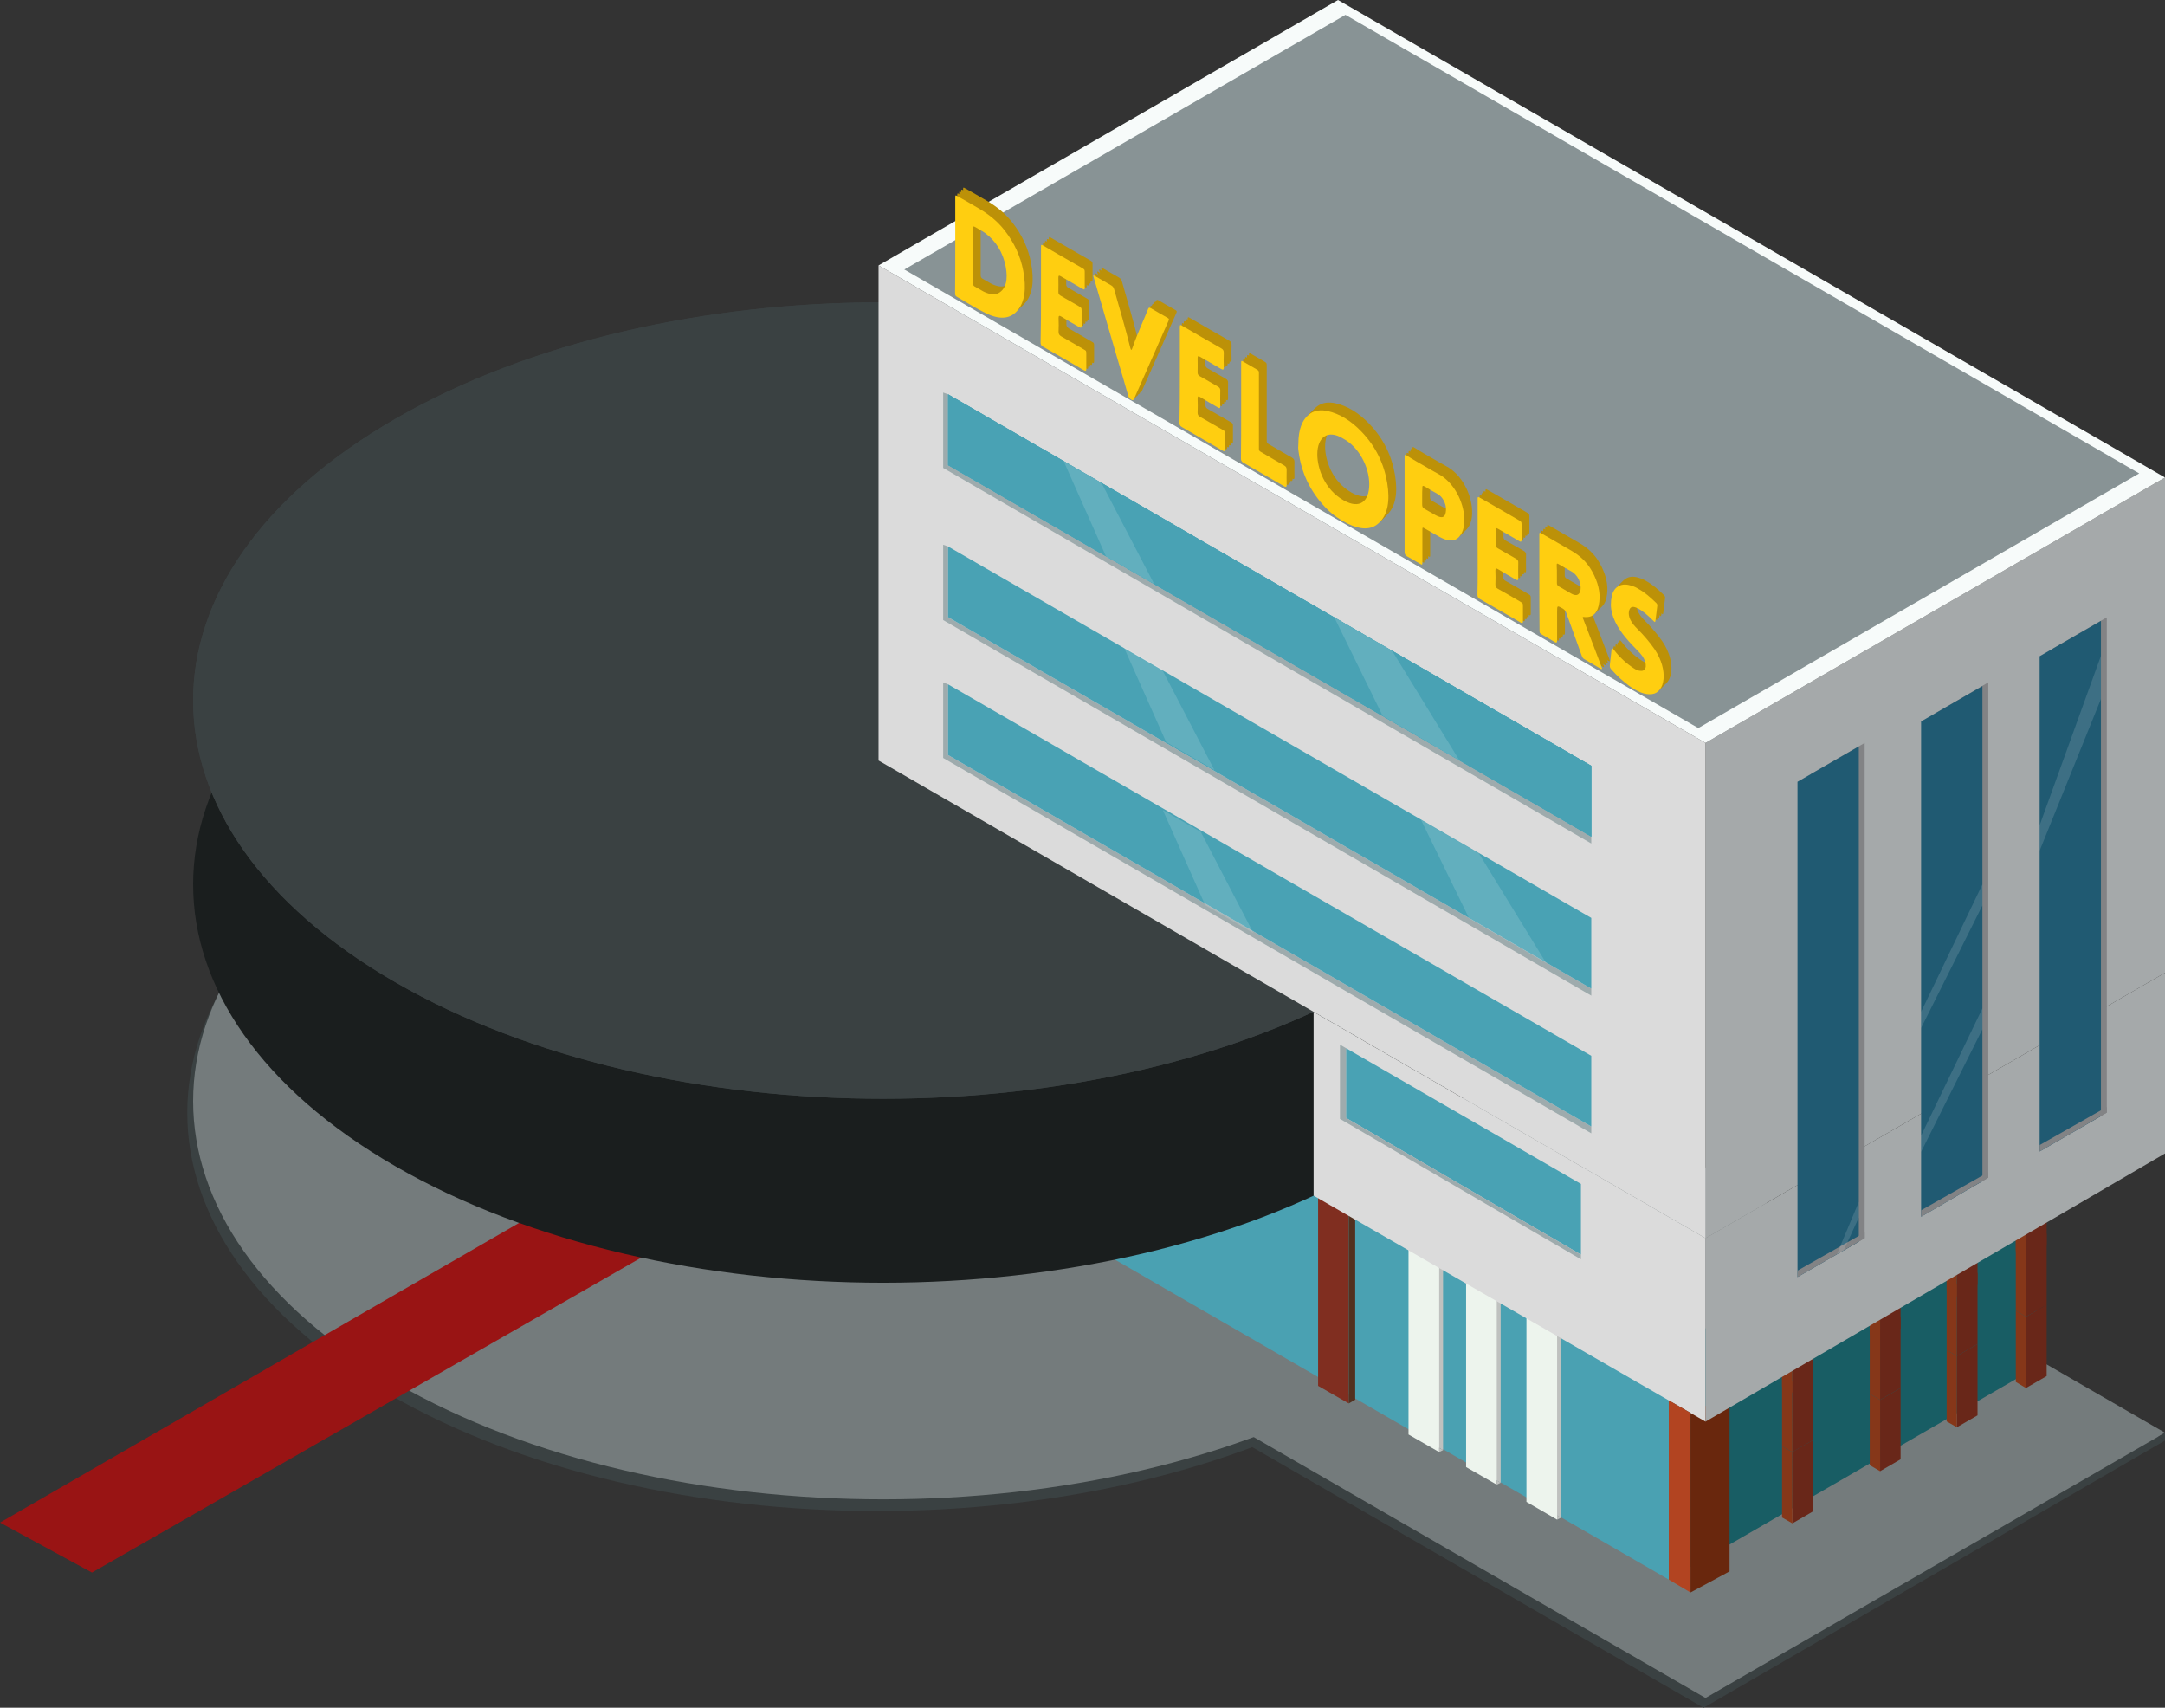 <?xml version="1.0" encoding="utf-8"?>
<!-- Generator: Adobe Illustrator 18.0.0, SVG Export Plug-In . SVG Version: 6.00 Build 0)  -->
<!DOCTYPE svg PUBLIC "-//W3C//DTD SVG 1.1//EN" "http://www.w3.org/Graphics/SVG/1.1/DTD/svg11.dtd">
<svg version="1.1" id="Layer_1" xmlns="http://www.w3.org/2000/svg" xmlns:xlink="http://www.w3.org/1999/xlink" x="0px" y="0px"
	 viewBox="0 0 1108.7 874.4" enable-background="new 0 0 1108.7 874.4" xml:space="preserve">
<rect x="0" y="0" width="1108.7" height="874.4" fill="#333333" stroke="none"/>
<polygon fill="#3A4142" points="1108.7,737.6 685.2,493.1 448.9,629.9 872.4,874.4 "/>
<path fill="#3A4142" d="M699,714c-138,79.6-361.6,79.6-499.6,0s-138-208.8,0-288.4s361.6-79.6,499.6,0S837,634.3,699,714z"/>
<polygon fill="#747B7C" points="1108.7,733.6 685.2,489.1 449.9,624.9 873.4,869.4 "/>
<polygon fill="#A5A9AA" points="873.4,380.4 1108.7,244.5 1108.7,498.1 873.4,634 "/>
<path fill="#747B7C" d="M702,708c-138,79.6-361.6,79.6-499.6,0s-138-208.8,0-288.4s361.6-79.6,499.6,0S840,628.3,702,708z"/>
<polygon fill="#4AA1B2" points="854.6,691 515.8,495.4 515.8,613.1 854.6,808.8 "/>
<polygon fill="#185D64" points="854.6,691 854.6,808.8 1042.8,700.1 1042.8,582.3 "/>
<g>
	<polygon fill="#802E20" points="675,709.6 690.7,718.6 690.7,582.8 675,573.7 	"/>
	<polygon fill="#523120" points="690.7,718.6 694,716.7 694,581 690.7,582.8 	"/>
</g>
<polygon fill="#991414" points="0,779.6 47.1,805.2 423.5,589.4 376.5,562.3 "/>
<path fill="#1A1E1E" d="M702,597.1c-138,79.6-361.6,79.6-499.6,0s-138-208.8,0-288.4s361.6-79.6,499.6,0S840,517.4,702,597.1z"/>
<path fill="#3A4142" d="M702,502.9c-138,79.6-361.6,79.6-499.6,0s-138-208.8,0-288.4s361.6-79.6,499.6,0S840,423.2,702,502.9z"/>
<path fill="#3A4142" d="M702,502.9c-138,79.6-361.6,79.6-499.6,0s-138-208.8,0-288.4s361.6-79.6,499.6,0S840,423.2,702,502.9z"/>
<polygon fill="#69270D" points="865.7,815.4 885.7,804.6 885.7,714.2 865.7,723.4 "/>
<polygon fill="#DBDBDB" points="449.9,135.9 449.9,389.4 873.4,634 873.4,380.4 "/>
<g>
	<polygon fill="#BFC1BF" points="783.7,582.3 783.7,659.3 783.7,691 783.7,768 799.4,777.1 799.4,700.1 799.4,668.4 799.4,591.4 	
		"/>
	<polygon fill="#EDF4ED" points="781.7,583.3 781.7,660.3 781.7,692 781.7,769 797.4,778.1 797.4,701.1 797.4,669.4 797.4,592.4 	
		"/>
	<polygon fill="#BFC1BF" points="797.4,778.1 799.4,777.1 797.4,775.9 	"/>
</g>
<g>
	<polygon fill="#BFC1BF" points="752.8,564.5 752.8,641.5 752.8,673.2 752.8,750.2 768.5,759.2 768.5,682.3 768.5,650.6 
		768.5,573.6 	"/>
	<polygon fill="#EDF4ED" points="750.8,565.5 750.8,642.5 750.8,674.2 750.8,751.2 766.5,760.2 766.5,683.3 766.5,651.6 
		766.5,574.6 	"/>
	<polygon fill="#BFC1BF" points="766.5,760.2 768.5,759.2 766.5,758.1 	"/>
</g>
<g>
	<polygon fill="#BFC1BF" points="723.3,547.8 723.3,624.8 723.3,656.5 723.3,733.5 739,742.5 739,665.5 739,633.8 739,556.9 	"/>
	<polygon fill="#EDF4ED" points="721.3,548.8 721.3,625.8 721.3,657.5 721.3,734.5 737,743.5 737,666.5 737,634.8 737,557.9 	"/>
	<polygon fill="#BFC1BF" points="737,743.5 739,742.5 737,741.4 	"/>
</g>
<g>
	<g>
		<polygon fill="#692719" points="917.9,780 917.8,743.5 928.4,737.4 928.4,773.9 		"/>
		<polygon fill="#863719" points="912.6,777 912.6,740.5 917.8,743.5 917.9,780 		"/>
		<polygon fill="#692719" points="917.9,743.5 917.8,707 928.4,700.9 928.4,737.4 		"/>
		<polygon fill="#863719" points="912.6,740.5 912.6,704 917.8,707 917.9,743.5 		"/>
	</g>
	<g>
		<polygon fill="#692719" points="917.9,713.1 917.8,676.6 928.4,670.5 928.4,707 		"/>
		<polygon fill="#863719" points="912.6,710 912.6,673.5 917.8,676.6 917.9,713.1 		"/>
		<polygon fill="#692719" points="917.9,676.6 917.8,640 928.4,634 928.4,670.5 		"/>
		<polygon fill="#863719" points="912.6,673.5 912.6,637 917.8,640 917.9,676.6 		"/>
	</g>
</g>
<g>
	<g>
		<polygon fill="#692719" points="962.8,753.3 962.8,716.8 973.3,710.7 973.3,747.2 		"/>
		<polygon fill="#863719" points="957.5,750.2 957.5,713.7 962.8,716.8 962.8,753.3 		"/>
		<polygon fill="#692719" points="962.8,716.8 962.8,680.2 973.3,674.2 973.3,710.7 		"/>
		<polygon fill="#863719" points="957.5,713.7 957.5,677.2 962.8,680.2 962.8,716.8 		"/>
	</g>
	<g>
		<polygon fill="#692719" points="962.8,686.3 962.8,649.8 973.3,643.7 973.3,680.2 		"/>
		<polygon fill="#863719" points="957.5,683.3 957.5,646.8 962.8,649.8 962.8,686.3 		"/>
		<polygon fill="#692719" points="962.8,649.8 962.8,613.3 973.3,607.2 973.3,643.7 		"/>
		<polygon fill="#863719" points="957.5,646.8 957.5,610.3 962.8,613.3 962.8,649.8 		"/>
	</g>
</g>
<g>
	<g>
		<polygon fill="#692719" points="1002.1,730.8 1002.1,694.3 1012.7,688.2 1012.7,724.7 		"/>
		<polygon fill="#863719" points="996.9,727.8 996.9,691.3 1002.1,694.3 1002.1,730.8 		"/>
		<polygon fill="#692719" points="1002.1,694.3 1002.1,657.8 1012.7,651.7 1012.7,688.2 		"/>
		<polygon fill="#863719" points="996.9,691.3 996.9,654.7 1002.1,657.8 1002.1,694.3 		"/>
	</g>
	<g>
		<polygon fill="#692719" points="1002.1,663.9 1002.1,627.4 1012.7,621.3 1012.7,657.8 		"/>
		<polygon fill="#863719" points="996.9,660.8 996.9,624.3 1002.1,627.4 1002.1,663.9 		"/>
		<polygon fill="#692719" points="1002.1,627.4 1002.1,590.8 1012.7,584.8 1012.7,621.3 		"/>
		<polygon fill="#863719" points="996.9,624.3 996.9,587.8 1002.1,590.8 1002.1,627.4 		"/>
	</g>
</g>
<g>
	<g>
		<polygon fill="#692719" points="1037.5,710.7 1037.5,674.2 1048.1,668.1 1048.1,704.6 		"/>
		<polygon fill="#863719" points="1032.3,707.6 1032.3,671.1 1037.5,674.2 1037.5,710.7 		"/>
		<polygon fill="#692719" points="1037.5,674.2 1037.5,637.6 1048.1,631.6 1048.1,668.1 		"/>
		<polygon fill="#863719" points="1032.3,671.1 1032.3,634.6 1037.5,637.6 1037.5,674.2 		"/>
	</g>
	<g>
		<polygon fill="#692719" points="1037.5,643.7 1037.5,607.2 1048.1,601.1 1048.1,637.6 		"/>
		<polygon fill="#863719" points="1032.3,640.7 1032.3,604.2 1037.5,607.2 1037.5,643.7 		"/>
		<polygon fill="#692719" points="1037.5,607.2 1037.5,570.7 1048.1,564.6 1048.1,601.1 		"/>
		<polygon fill="#863719" points="1032.3,604.2 1032.3,567.7 1037.5,570.7 1037.5,607.2 		"/>
	</g>
</g>
<polygon fill="#F7FBFA" points="1108.7,244.5 685.2,0 449.9,135.9 873.4,380.4 "/>
<polygon fill="#DBDBDB" points="672.7,518.1 672.7,612.2 873.4,727.9 873.4,634 "/>
<polygon fill="#A5A9AA" points="873.4,634 873.4,727.9 1108.7,590.6 1108.7,498.1 "/>
<polygon fill="#889395" points="1095.5,242.4 689,7.6 463.1,138 869.7,372.8 "/>
<g>
	<g>
		<path fill="#BC9108" d="M665.9,226.1c0-7.1,1.9-12.4,6-15.3c2.5-1.7,5.5-2.1,9.1-1.3c5.8,1.3,11.7,4.7,17.3,10.6
			c7.3,7.6,11.5,16.5,13.1,26.2c1.5,9.1,0.3,16.2-4.2,20.4c-4,3.9-9.6,3.6-16.3,0.3c-3.7-1.9-7.4-4.3-10.9-7.9
			c-8.2-8.5-12.6-18.2-14-28.9c-0.1-0.6-0.2-1.3-0.2-1.9C665.8,227.6,665.9,226.8,665.9,226.1z M688.9,223.6
			c-7.9-4.9-13.3-0.8-13.3,8c0,7.2,3.7,18.1,13.5,23.6c8.1,4.6,13.1,0.7,13.1-8.2C702.2,237.7,696.6,227.7,688.9,223.6z"/>
		<path fill="#BC9108" d="M490.2,124.6c0-8.1,0-16.1,0-24.2c0-1.6,0-1.6,1.4-0.8c3.7,2.1,7.4,4.2,11.1,6.4c4.5,2.7,8.9,6,12.8,11
			c5,6.4,8.1,13.3,9.5,20.6c1.7,9,0.9,16.3-3.3,20.8c-3.9,4.2-9.4,4.2-16.2,0.8c-4.5-2.2-9.1-5.1-13.6-7.7c-1.8-1-1.8-1-1.8-3.2
			C490.2,140.5,490.2,132.6,490.2,124.6z M499.2,129.8c0,4.7,0,9.4,0,14.1c0,0.9,0.3,1.5,1.1,1.9c1.4,0.7,2.8,1.7,4.2,2.4
			c3,1.5,5.7,2,7.8,0.9c3.9-2.1,5-7,3.7-13.7c-1.4-7.2-5-13.1-10.7-17.2c-1.6-1.1-3.2-1.9-4.8-2.9c-1-0.6-1.3-0.4-1.3,0.8
			C499.2,120.6,499.2,125.2,499.2,129.8z"/>
		<path fill="#BC9108" d="M789.3,297.2c0-8,0-16.1,0-24.1c0-1.6,0-1.6,1.4-0.8c5.1,3,10.3,5.9,15.4,8.9c3.8,2.3,7.4,5.3,10.2,10.3
			c3.1,5.6,4.3,10.8,3.7,15.6c-0.6,5.5-3.1,8.4-8,7.8c-0.7-0.1-0.5,0.5-0.2,1.1c1.6,4.2,3.2,8.3,4.8,12.5c1.5,4,3.1,8,4.6,12.1
			c0.4,1,0.2,1.2-0.5,0.8c-2.8-1.6-5.6-3.3-8.4-4.9c-0.7-0.4-1-1-1.3-1.8c-2.6-7.2-5.2-14.4-7.8-21.6c-0.4-1.3-1-1.9-1.9-2.5
			c-2.9-1.6-2.9-1.7-2.9,1.7c0,4.9,0,9.7,0,14.6c0,1.1-0.3,1.4-1.3,0.8c-2.1-1.3-4.2-2.5-6.3-3.7c-1.3-0.8-1.4-0.8-1.4-2.5
			C789.3,313.3,789.3,305.3,789.3,297.2z M798.3,292.9c0,1.6,0,3.1,0,4.7c0,0.8,0.3,1.2,0.9,1.6c2.1,1.2,4.3,2.5,6.4,3.7
			c2.1,1.2,3.7,1.1,4.5-0.8c1.1-2.6-0.2-8.4-4.7-10.7c-1.9-1-3.9-2.2-5.8-3.3c-1.4-0.8-1.4-0.8-1.4,0.8
			C798.3,290.2,798.3,291.6,798.3,292.9z"/>
		<path fill="#BC9108" d="M730.4,237.6c2.5,1.4,4.9,2.9,7.4,4.2c6.9,3.7,11.9,12.3,12.9,20.5c0.6,5.2-0.2,9.1-2.6,11.7
			c-2.5,2.6-6,2.1-10.1-0.2c-2.4-1.3-4.8-2.8-7.2-4.1c-1.4-0.8-1.4-0.8-1.4,0.9c0,5.4,0,10.7,0,16.1c0,1.7,0,1.7-1.5,0.8
			c-2.1-1.2-4.2-2.5-6.3-3.6c-1-0.6-1.3-1.2-1.3-2.3c0-8.7,0-17.5,0-26.3c0-7.3,0-14.6,0-22c0-1.7,0-1.7,1.5-0.8
			C724.6,234.3,727.5,235.9,730.4,237.6z M729.3,253c0,1.4,0,2.9,0,4.3c0,1.1,0.2,1.7,1.3,2.3c1.9,1,3.7,2.2,5.6,3.2
			c3.4,1.9,5.1,1.2,5.3-2.6c0.2-3-1.6-6.9-4.5-8.4c-2.1-1.1-4.3-2.4-6.4-3.7c-1-0.6-1.3-0.3-1.2,0.8
			C729.3,250.2,729.3,251.6,729.3,253z"/>
		<path fill="#BC9108" d="M605.2,191c0-8,0-16.1,0-24.1c0-1.7,0.1-1.8,1.5-0.9c6.5,3.8,13.1,7.6,19.6,11.3c1.1,0.6,1.4,1.2,1.4,2.4
			c-0.1,2.4-0.1,4.9,0,7.4c0,1.2-0.3,1.4-1.4,0.8c-3.6-2.1-7.1-4.1-10.7-6.2c-1-0.6-1.3-0.4-1.3,0.7c0.1,2.5,0,4.9,0,7.3
			c0,0.9,0.3,1.4,1.1,1.9c3.1,1.7,6.2,3.6,9.2,5.3c1.1,0.6,1.4,1.2,1.3,2.4c-0.1,2.5,0,5.1,0,7.7c0,1-0.3,1.2-1.1,0.7
			c-3.1-1.8-6.2-3.5-9.2-5.4c-1-0.6-1.3-0.4-1.3,0.8c0.1,2.4,0.1,4.8,0,7.2c0,1,0.3,1.6,1.2,2.1c3.8,2.2,7.7,4.4,11.5,6.6
			c1.4,0.8,1.4,0.9,1.4,2.4c0,2.5,0,5,0,7.6c0,1-0.2,1.3-1.2,0.8c-7-4-13.9-8.1-20.9-12.1c-1.1-0.6-1.3-1.3-1.3-2.3
			C605.2,207.3,605.2,199.2,605.2,191z"/>
		<path fill="#BC9108" d="M757.7,279c0-8,0-16,0-24c0-1.8,0-1.8,1.6-0.9c6.5,3.7,13,7.5,19.4,11.2c1.4,0.8,1.5,0.9,1.5,2.5
			c0,2.5,0,4.9,0,7.5c0,1.2-0.4,1.3-1.3,0.7c-3.6-2.1-7.1-4.1-10.7-6.2c-1-0.6-1.4-0.5-1.3,0.7c0.1,2.4,0.1,4.8,0,7.2
			c0,1,0.3,1.6,1.2,2.1c3,1.7,6.1,3.5,9.1,5.2c1.1,0.6,1.4,1.2,1.3,2.4c-0.1,2.5,0,5.1,0,7.7c0,1-0.3,1.2-1.2,0.7
			c-3.1-1.8-6.2-3.5-9.2-5.4c-0.9-0.5-1.3-0.5-1.3,0.7c0.1,2.4,0.1,4.8,0,7.2c0,1.2,0.4,1.7,1.3,2.2c3.8,2.1,7.6,4.3,11.3,6.5
			c1.5,0.9,1.5,0.9,1.5,2.6c0,2.5,0,5,0,7.6c0,0.9-0.3,1.1-1.1,0.6c-7-4.1-14-8.1-21-12.1c-1.1-0.6-1.2-1.4-1.2-2.4
			C757.8,295.3,757.7,287.2,757.7,279z"/>
		<path fill="#BC9108" d="M534.1,150c0-8.1,0-16.2,0-24.2c0-1.7,0-1.7,1.4-0.9c6.5,3.8,13.1,7.6,19.6,11.3c1.4,0.8,1.4,0.9,1.4,2.4
			c0,2.4,0,4.9,0,7.3c0,1.6,0,1.6-1.5,0.8c-3.6-2.1-7.1-4.1-10.7-6.2c-1-0.6-1.3-0.4-1.3,0.7c0.1,2.5,0,4.9,0,7.3
			c0,0.9,0.3,1.4,1.1,1.9c3.1,1.8,6.2,3.6,9.4,5.4c1.3,0.8,1.4,0.8,1.4,2.4c0,2.5,0,5,0,7.6c0,1.1-0.3,1.2-1.2,0.7
			c-3.1-1.8-6.2-3.5-9.2-5.4c-1-0.6-1.4-0.5-1.4,0.7c0.1,2.4,0.1,4.8,0,7.1c0,1.2,0.4,1.7,1.3,2.3c3.9,2.2,7.8,4.5,11.6,6.7
			c1.3,0.7,1.3,0.8,1.3,2.3c0,2.6,0,5.1,0,7.7c0,1-0.3,1.2-1.2,0.7c-7-4.1-14-8.1-21-12.1c-0.9-0.5-1.2-1.1-1.2-2.1
			C534.1,166.3,534.1,158.2,534.1,150z"/>
		<path fill="#BC9108" d="M580.5,178.2c0.5-1.3,1-2.5,1.4-3.8c2.2-6,4.8-11.5,7.1-17.3c0.3-0.7,0.7-0.7,1.5-0.2
			c2.7,1.6,5.3,3.1,8,4.6c1.3,0.7,1.3,0.9,0.8,2c-4.2,9.6-8.5,19.2-12.7,28.8c-1.6,3.6-3.2,7.2-4.8,10.8c-0.3,0.6-0.5,1.1-1.4,0.6
			c-0.9-0.5-1.4-1.2-1.7-2.3c-1.7-5.9-3.4-11.9-5.2-17.8c-4.1-14.1-8.2-28.2-12.3-42.2c-0.5-1.6-0.4-1.7,0.8-0.9
			c2.7,1.5,5.3,3.1,8,4.6c0.9,0.5,1.3,1.1,1.6,2.2c2.8,9.9,5.8,19.9,8.2,29.7c0.1,0.3,0.2,0.6,0.3,0.9
			C580.4,178,580.4,178.1,580.5,178.2z"/>
		<path fill="#BC9108" d="M840,300.5c3.2,1.7,6.1,4.3,8.9,7c0.6,0.5,0.9,1,0.8,1.7c-0.3,2.4-0.6,4.9-0.9,7.3
			c-0.2,1.3-0.2,1.3-1.4,0.1c-2.6-2.6-5.2-4.9-7.9-6.2c-1.8-0.9-3.3-1-4,0.6c-0.6,1.4-0.6,3.3,0.5,5.5c0.9,1.8,2.2,3.2,3.5,4.5
			c3.1,3.1,6.1,6.5,8.8,10.4c7.3,10.8,5.4,22.2-1.3,23c-3.7,0.5-7.6-1.3-11.8-4.3c-3.1-2.3-6.1-5-8.9-8.2c-0.8-0.8-1-1.5-0.9-2.4
			c0.3-2.7,0.6-5.4,0.9-8c0.1-0.9,0.4-0.8,1.1,0.1c3.1,4.1,6.6,7.2,10.3,9.6c1.2,0.8,2.4,1.3,3.6,1.3c3,0.2,3.4-3.7,0.8-7.5
			c-0.8-1.1-1.6-2-2.5-2.9c-3-3.1-6-6.1-8.6-9.9c-4.5-6.6-5.9-11.9-4.6-18c1.1-5.1,5.3-7.1,10.3-5.2
			C837.9,299.3,839.1,299.9,840,300.5z"/>
		<path fill="#BC9108" d="M636.6,209.3c0-8,0-16.1,0-24.1c0-1.7,0-1.7,1.5-0.8c2.1,1.2,4.2,2.4,6.2,3.6c1.4,0.8,1.4,0.9,1.4,2.4
			c0,12.3,0,24.6,0,36.9c0,2.8-0.2,2.4,2.2,3.8c3.6,2.1,7.1,4.2,10.7,6.2c1,0.6,1.3,1.1,1.3,2.3c-0.1,2.6,0,5.2,0,7.8
			c0,0.9-0.3,1.1-1.1,0.7c-7-4.1-14.1-8.1-21.1-12.2c-1.1-0.6-1.2-1.3-1.2-2.3C636.6,225.4,636.6,217.4,636.6,209.3z"/>
	</g>
</g>
<g>
	<g>
		<path fill="#BC9108" d="M666.9,225.1c0-7.1,1.9-12.4,6-15.3c2.5-1.7,5.5-2.1,9.1-1.3c5.8,1.3,11.7,4.7,17.3,10.6
			c7.3,7.6,11.5,16.5,13.1,26.2c1.5,9.1,0.3,16.2-4.2,20.4c-4,3.9-9.6,3.6-16.3,0.3c-3.7-1.9-7.4-4.3-10.9-7.9
			c-8.2-8.5-12.6-18.2-14-28.9c-0.1-0.6-0.2-1.3-0.2-1.9C666.8,226.6,666.9,225.8,666.9,225.1z M689.9,222.6
			c-7.9-4.9-13.3-0.8-13.3,8c0,7.2,3.7,18.1,13.5,23.6c8.1,4.6,13.1,0.7,13.1-8.2C703.2,236.7,697.6,226.7,689.9,222.6z"/>
		<path fill="#BC9108" d="M491.2,123.6c0-8.1,0-16.1,0-24.2c0-1.6,0-1.6,1.4-0.8c3.7,2.1,7.4,4.2,11.1,6.4c4.5,2.7,8.9,6,12.8,11
			c5,6.4,8.1,13.3,9.5,20.6c1.7,9,0.9,16.3-3.3,20.8c-3.9,4.2-9.4,4.2-16.2,0.8c-4.5-2.2-9.1-5.1-13.6-7.7c-1.8-1-1.8-1-1.8-3.2
			C491.2,139.5,491.2,131.6,491.2,123.6z M500.2,128.8c0,4.7,0,9.4,0,14.1c0,0.9,0.3,1.5,1.1,1.9c1.4,0.7,2.8,1.7,4.2,2.4
			c3,1.5,5.7,2,7.8,0.9c3.9-2.1,5-7,3.7-13.7c-1.4-7.2-5-13.1-10.7-17.2c-1.6-1.1-3.2-1.9-4.8-2.9c-1-0.6-1.3-0.4-1.3,0.8
			C500.2,119.6,500.2,124.2,500.2,128.8z"/>
		<path fill="#BC9108" d="M790.3,296.2c0-8,0-16.1,0-24.1c0-1.6,0-1.6,1.4-0.8c5.1,3,10.3,5.9,15.4,8.9c3.8,2.3,7.4,5.3,10.2,10.3
			c3.1,5.6,4.3,10.8,3.7,15.6c-0.6,5.5-3.1,8.4-8,7.8c-0.7-0.1-0.5,0.5-0.2,1.1c1.6,4.2,3.2,8.3,4.8,12.5c1.5,4,3.1,8,4.6,12.1
			c0.4,1,0.2,1.2-0.5,0.8c-2.8-1.6-5.6-3.3-8.4-4.9c-0.7-0.4-1-1-1.3-1.8c-2.6-7.2-5.2-14.4-7.8-21.6c-0.4-1.3-1-1.9-1.9-2.5
			c-2.9-1.6-2.9-1.7-2.9,1.7c0,4.9,0,9.7,0,14.6c0,1.1-0.3,1.4-1.3,0.8c-2.1-1.3-4.2-2.5-6.3-3.7c-1.3-0.8-1.4-0.8-1.4-2.5
			C790.3,312.3,790.3,304.3,790.3,296.2z M799.3,291.9c0,1.6,0,3.1,0,4.7c0,0.8,0.3,1.2,0.9,1.6c2.1,1.2,4.3,2.5,6.4,3.7
			c2.1,1.2,3.7,1.1,4.5-0.8c1.1-2.6-0.2-8.4-4.7-10.7c-1.9-1-3.9-2.2-5.8-3.3c-1.4-0.8-1.4-0.8-1.4,0.8
			C799.3,289.2,799.3,290.6,799.3,291.9z"/>
		<path fill="#BC9108" d="M731.4,236.6c2.5,1.4,4.9,2.9,7.4,4.2c6.9,3.7,11.9,12.3,12.9,20.5c0.6,5.2-0.2,9.1-2.6,11.7
			c-2.5,2.6-6,2.1-10.1-0.2c-2.4-1.3-4.8-2.8-7.2-4.1c-1.4-0.8-1.4-0.8-1.4,0.9c0,5.4,0,10.7,0,16.1c0,1.7,0,1.7-1.5,0.8
			c-2.1-1.2-4.2-2.5-6.3-3.6c-1-0.6-1.3-1.2-1.3-2.3c0-8.7,0-17.5,0-26.3c0-7.3,0-14.6,0-22c0-1.7,0-1.7,1.5-0.8
			C725.6,233.3,728.5,234.9,731.4,236.6z M730.3,252c0,1.4,0,2.9,0,4.3c0,1.1,0.2,1.7,1.3,2.3c1.9,1,3.7,2.2,5.6,3.2
			c3.4,1.9,5.1,1.2,5.3-2.6c0.2-3-1.6-6.9-4.5-8.4c-2.1-1.1-4.3-2.4-6.4-3.7c-1-0.6-1.3-0.3-1.2,0.8
			C730.3,249.2,730.3,250.6,730.3,252z"/>
		<path fill="#BC9108" d="M606.2,190c0-8,0-16.1,0-24.1c0-1.7,0.1-1.8,1.5-0.9c6.5,3.8,13.1,7.6,19.6,11.3c1.1,0.6,1.4,1.2,1.4,2.4
			c-0.1,2.4-0.1,4.9,0,7.4c0,1.2-0.3,1.4-1.4,0.8c-3.6-2.1-7.1-4.1-10.7-6.2c-1-0.6-1.3-0.4-1.3,0.7c0.1,2.5,0,4.9,0,7.3
			c0,0.9,0.3,1.4,1.1,1.9c3.1,1.7,6.2,3.6,9.2,5.3c1.1,0.6,1.4,1.2,1.3,2.4c-0.1,2.5,0,5.1,0,7.7c0,1-0.3,1.2-1.1,0.7
			c-3.1-1.8-6.2-3.5-9.2-5.4c-1-0.6-1.3-0.4-1.3,0.8c0.1,2.4,0.1,4.8,0,7.2c0,1,0.3,1.6,1.2,2.1c3.8,2.2,7.7,4.4,11.5,6.6
			c1.4,0.8,1.4,0.9,1.4,2.4c0,2.5,0,5,0,7.6c0,1-0.2,1.3-1.2,0.8c-7-4-13.9-8.1-20.9-12.1c-1.1-0.6-1.3-1.3-1.3-2.3
			C606.2,206.3,606.2,198.2,606.2,190z"/>
		<path fill="#BC9108" d="M758.7,278c0-8,0-16,0-24c0-1.8,0-1.8,1.6-0.9c6.5,3.7,13,7.5,19.4,11.2c1.4,0.8,1.5,0.9,1.5,2.5
			c0,2.5,0,4.9,0,7.5c0,1.2-0.4,1.3-1.3,0.7c-3.6-2.1-7.1-4.1-10.7-6.2c-1-0.6-1.4-0.5-1.3,0.7c0.1,2.4,0.1,4.8,0,7.2
			c0,1,0.3,1.6,1.2,2.1c3,1.7,6.1,3.5,9.1,5.2c1.1,0.6,1.4,1.2,1.3,2.4c-0.1,2.5,0,5.1,0,7.7c0,1-0.3,1.2-1.2,0.7
			c-3.1-1.8-6.2-3.5-9.2-5.4c-0.9-0.5-1.3-0.5-1.3,0.7c0.1,2.4,0.1,4.8,0,7.2c0,1.2,0.4,1.7,1.3,2.2c3.8,2.1,7.6,4.3,11.3,6.5
			c1.5,0.9,1.5,0.9,1.5,2.6c0,2.5,0,5,0,7.6c0,0.9-0.3,1.1-1.1,0.6c-7-4.1-14-8.1-21-12.1c-1.1-0.6-1.2-1.4-1.2-2.4
			C758.8,294.3,758.7,286.2,758.7,278z"/>
		<path fill="#BC9108" d="M535.1,149c0-8.1,0-16.2,0-24.2c0-1.7,0-1.7,1.4-0.9c6.5,3.8,13.1,7.6,19.6,11.3c1.4,0.8,1.4,0.9,1.4,2.4
			c0,2.4,0,4.9,0,7.3c0,1.6,0,1.6-1.5,0.8c-3.6-2.1-7.1-4.1-10.7-6.2c-1-0.6-1.3-0.4-1.3,0.7c0.1,2.5,0,4.9,0,7.3
			c0,0.9,0.3,1.4,1.1,1.9c3.1,1.8,6.2,3.6,9.4,5.4c1.3,0.8,1.4,0.8,1.4,2.4c0,2.5,0,5,0,7.6c0,1.1-0.3,1.2-1.2,0.7
			c-3.1-1.8-6.2-3.5-9.2-5.4c-1-0.6-1.4-0.5-1.4,0.7c0.1,2.4,0.1,4.8,0,7.1c0,1.2,0.4,1.7,1.3,2.3c3.9,2.2,7.8,4.5,11.6,6.7
			c1.3,0.7,1.3,0.8,1.3,2.3c0,2.6,0,5.1,0,7.7c0,1-0.3,1.2-1.2,0.7c-7-4.1-14-8.1-21-12.1c-0.9-0.5-1.2-1.1-1.2-2.1
			C535.1,165.3,535.1,157.2,535.1,149z"/>
		<path fill="#BC9108" d="M581.5,177.2c0.5-1.3,1-2.5,1.4-3.8c2.2-6,4.8-11.5,7.1-17.3c0.3-0.7,0.7-0.7,1.5-0.2
			c2.7,1.6,5.3,3.1,8,4.6c1.3,0.7,1.3,0.9,0.8,2c-4.2,9.6-8.5,19.2-12.7,28.8c-1.6,3.6-3.2,7.2-4.8,10.8c-0.3,0.6-0.5,1.1-1.4,0.6
			c-0.9-0.5-1.4-1.2-1.7-2.3c-1.7-5.9-3.4-11.9-5.2-17.8c-4.1-14.1-8.2-28.2-12.3-42.2c-0.5-1.6-0.4-1.7,0.8-0.9
			c2.7,1.5,5.3,3.1,8,4.6c0.9,0.5,1.3,1.1,1.6,2.2c2.8,9.9,5.8,19.9,8.2,29.7c0.1,0.3,0.2,0.6,0.3,0.9
			C581.4,177,581.4,177.1,581.5,177.2z"/>
		<path fill="#BC9108" d="M841,299.5c3.2,1.7,6.1,4.3,8.9,7c0.6,0.5,0.9,1,0.8,1.7c-0.3,2.4-0.6,4.9-0.9,7.3
			c-0.2,1.3-0.2,1.3-1.4,0.1c-2.6-2.6-5.2-4.9-7.9-6.2c-1.8-0.9-3.3-1-4,0.6c-0.6,1.4-0.6,3.3,0.5,5.5c0.9,1.8,2.2,3.2,3.5,4.5
			c3.1,3.1,6.1,6.5,8.8,10.4c7.3,10.8,5.4,22.2-1.3,23c-3.7,0.5-7.6-1.3-11.8-4.3c-3.1-2.3-6.1-5-8.9-8.2c-0.8-0.8-1-1.5-0.9-2.4
			c0.3-2.7,0.6-5.4,0.9-8c0.1-0.9,0.4-0.8,1.1,0.1c3.1,4.1,6.6,7.2,10.3,9.6c1.2,0.8,2.4,1.3,3.6,1.3c3,0.2,3.4-3.7,0.8-7.5
			c-0.8-1.1-1.6-2-2.5-2.9c-3-3.1-6-6.1-8.6-9.9c-4.5-6.6-5.9-11.9-4.6-18c1.1-5.1,5.3-7.1,10.3-5.2
			C838.9,298.3,840.1,298.9,841,299.5z"/>
		<path fill="#BC9108" d="M637.6,208.3c0-8,0-16.1,0-24.1c0-1.7,0-1.7,1.5-0.8c2.1,1.2,4.2,2.4,6.2,3.6c1.4,0.8,1.4,0.9,1.4,2.4
			c0,12.3,0,24.6,0,36.9c0,2.8-0.2,2.4,2.2,3.8c3.6,2.1,7.1,4.2,10.7,6.2c1,0.6,1.3,1.1,1.3,2.3c-0.1,2.6,0,5.2,0,7.8
			c0,0.9-0.3,1.1-1.1,0.7c-7-4.1-14.1-8.1-21.1-12.2c-1.1-0.6-1.2-1.3-1.2-2.3C637.6,224.4,637.6,216.4,637.6,208.3z"/>
	</g>
</g>
<g>
	<g>
		<path fill="#BC9108" d="M667.9,224.1c0-7.1,1.9-12.4,6-15.3c2.5-1.7,5.5-2.1,9.1-1.3c5.8,1.3,11.7,4.7,17.3,10.6
			c7.3,7.6,11.5,16.5,13.1,26.2c1.5,9.1,0.3,16.2-4.2,20.4c-4,3.9-9.6,3.6-16.3,0.3c-3.7-1.9-7.4-4.3-10.9-7.9
			c-8.2-8.5-12.6-18.2-14-28.9c-0.1-0.6-0.2-1.3-0.2-1.9C667.8,225.6,667.9,224.8,667.9,224.1z M690.9,221.6
			c-7.9-4.9-13.3-0.8-13.3,8c0,7.2,3.7,18.1,13.5,23.6c8.1,4.6,13.1,0.7,13.1-8.2C704.2,235.7,698.6,225.7,690.9,221.6z"/>
		<path fill="#BC9108" d="M492.2,122.6c0-8.1,0-16.1,0-24.2c0-1.6,0-1.6,1.4-0.8c3.7,2.1,7.4,4.2,11.1,6.4c4.5,2.7,8.9,6,12.8,11
			c5,6.4,8.1,13.3,9.5,20.6c1.7,9,0.9,16.3-3.3,20.8c-3.9,4.2-9.4,4.2-16.2,0.8c-4.5-2.2-9.1-5.1-13.6-7.7c-1.8-1-1.8-1-1.8-3.2
			C492.2,138.5,492.2,130.6,492.2,122.6z M501.2,127.8c0,4.7,0,9.4,0,14.1c0,0.9,0.3,1.5,1.1,1.9c1.4,0.7,2.8,1.7,4.2,2.4
			c3,1.5,5.7,2,7.8,0.9c3.9-2.1,5-7,3.7-13.7c-1.4-7.2-5-13.1-10.7-17.2c-1.6-1.1-3.2-1.9-4.8-2.9c-1-0.6-1.3-0.4-1.3,0.8
			C501.2,118.6,501.2,123.2,501.2,127.8z"/>
		<path fill="#BC9108" d="M791.3,295.2c0-8,0-16.1,0-24.1c0-1.6,0-1.6,1.4-0.8c5.1,3,10.3,5.9,15.4,8.9c3.8,2.3,7.4,5.3,10.2,10.3
			c3.1,5.6,4.3,10.8,3.7,15.6c-0.6,5.5-3.1,8.4-8,7.8c-0.7-0.1-0.5,0.5-0.2,1.1c1.6,4.2,3.2,8.3,4.8,12.5c1.5,4,3.1,8,4.6,12.1
			c0.4,1,0.2,1.2-0.5,0.8c-2.8-1.6-5.6-3.3-8.4-4.9c-0.7-0.4-1-1-1.3-1.8c-2.6-7.2-5.2-14.4-7.8-21.6c-0.4-1.3-1-1.9-1.9-2.5
			c-2.9-1.6-2.9-1.7-2.9,1.7c0,4.9,0,9.7,0,14.6c0,1.1-0.3,1.4-1.3,0.8c-2.1-1.3-4.2-2.5-6.3-3.7c-1.3-0.8-1.4-0.8-1.4-2.5
			C791.3,311.3,791.3,303.3,791.3,295.2z M800.3,290.9c0,1.6,0,3.1,0,4.7c0,0.8,0.3,1.2,0.9,1.6c2.1,1.2,4.3,2.5,6.4,3.7
			c2.1,1.2,3.7,1.1,4.5-0.8c1.1-2.6-0.2-8.4-4.7-10.7c-1.9-1-3.9-2.2-5.8-3.3c-1.4-0.8-1.4-0.8-1.4,0.8
			C800.3,288.2,800.3,289.6,800.3,290.9z"/>
		<path fill="#BC9108" d="M732.4,235.6c2.5,1.4,4.9,2.9,7.4,4.2c6.9,3.7,11.9,12.3,12.9,20.5c0.6,5.2-0.2,9.1-2.6,11.7
			c-2.5,2.6-6,2.1-10.1-0.2c-2.4-1.3-4.8-2.8-7.2-4.1c-1.4-0.8-1.4-0.8-1.4,0.9c0,5.4,0,10.7,0,16.1c0,1.7,0,1.7-1.5,0.8
			c-2.1-1.2-4.2-2.5-6.3-3.6c-1-0.6-1.3-1.2-1.3-2.3c0-8.7,0-17.5,0-26.3c0-7.3,0-14.6,0-22c0-1.7,0-1.7,1.5-0.8
			C726.6,232.3,729.5,233.9,732.4,235.6z M731.3,251c0,1.4,0,2.9,0,4.3c0,1.1,0.2,1.7,1.3,2.3c1.9,1,3.7,2.2,5.6,3.2
			c3.4,1.9,5.1,1.2,5.3-2.6c0.2-3-1.6-6.9-4.5-8.4c-2.1-1.1-4.3-2.4-6.4-3.7c-1-0.6-1.3-0.3-1.2,0.8
			C731.3,248.2,731.3,249.6,731.3,251z"/>
		<path fill="#BC9108" d="M607.2,189c0-8,0-16.1,0-24.1c0-1.7,0.1-1.8,1.5-0.9c6.5,3.8,13.1,7.6,19.6,11.3c1.1,0.6,1.4,1.2,1.4,2.4
			c-0.1,2.4-0.1,4.9,0,7.4c0,1.2-0.3,1.4-1.4,0.8c-3.6-2.1-7.1-4.1-10.7-6.2c-1-0.6-1.3-0.4-1.3,0.7c0.1,2.5,0,4.9,0,7.3
			c0,0.9,0.3,1.4,1.1,1.9c3.1,1.7,6.2,3.6,9.2,5.3c1.1,0.6,1.4,1.2,1.3,2.4c-0.1,2.5,0,5.1,0,7.7c0,1-0.3,1.2-1.1,0.7
			c-3.1-1.8-6.2-3.5-9.2-5.4c-1-0.6-1.3-0.4-1.3,0.8c0.1,2.4,0.1,4.8,0,7.2c0,1,0.3,1.6,1.2,2.1c3.8,2.2,7.7,4.4,11.5,6.6
			c1.4,0.8,1.4,0.9,1.4,2.4c0,2.5,0,5,0,7.6c0,1-0.2,1.3-1.2,0.8c-7-4-13.9-8.1-20.9-12.1c-1.1-0.6-1.3-1.3-1.3-2.3
			C607.2,205.3,607.2,197.2,607.2,189z"/>
		<path fill="#BC9108" d="M759.7,277c0-8,0-16,0-24c0-1.8,0-1.8,1.6-0.9c6.5,3.7,13,7.5,19.4,11.2c1.4,0.8,1.5,0.9,1.5,2.5
			c0,2.5,0,4.9,0,7.5c0,1.2-0.4,1.3-1.3,0.7c-3.6-2.1-7.1-4.1-10.7-6.2c-1-0.6-1.4-0.5-1.3,0.7c0.1,2.4,0.1,4.8,0,7.2
			c0,1,0.3,1.6,1.2,2.1c3,1.7,6.1,3.5,9.1,5.2c1.1,0.6,1.4,1.2,1.3,2.4c-0.1,2.5,0,5.1,0,7.7c0,1-0.3,1.2-1.2,0.7
			c-3.1-1.8-6.2-3.5-9.2-5.4c-0.9-0.5-1.3-0.5-1.3,0.7c0.1,2.4,0.1,4.8,0,7.2c0,1.2,0.4,1.7,1.3,2.2c3.8,2.1,7.6,4.3,11.3,6.5
			c1.5,0.9,1.5,0.9,1.5,2.6c0,2.5,0,5,0,7.6c0,0.9-0.3,1.1-1.1,0.6c-7-4.1-14-8.1-21-12.1c-1.1-0.6-1.2-1.4-1.2-2.4
			C759.8,293.3,759.7,285.2,759.7,277z"/>
		<path fill="#BC9108" d="M536.1,148c0-8.1,0-16.2,0-24.2c0-1.7,0-1.7,1.4-0.9c6.5,3.8,13.1,7.6,19.6,11.3c1.4,0.8,1.4,0.9,1.4,2.4
			c0,2.4,0,4.9,0,7.3c0,1.6,0,1.6-1.5,0.8c-3.6-2.1-7.1-4.1-10.7-6.2c-1-0.6-1.3-0.4-1.3,0.7c0.1,2.5,0,4.9,0,7.3
			c0,0.9,0.3,1.4,1.1,1.9c3.1,1.8,6.2,3.6,9.4,5.4c1.3,0.8,1.4,0.8,1.4,2.4c0,2.5,0,5,0,7.6c0,1.1-0.3,1.2-1.2,0.7
			c-3.1-1.8-6.2-3.5-9.2-5.4c-1-0.6-1.4-0.5-1.4,0.7c0.1,2.4,0.1,4.8,0,7.1c0,1.2,0.4,1.7,1.3,2.3c3.9,2.2,7.8,4.5,11.6,6.7
			c1.3,0.7,1.3,0.8,1.3,2.3c0,2.6,0,5.1,0,7.7c0,1-0.3,1.2-1.2,0.7c-7-4.1-14-8.1-21-12.1c-0.9-0.5-1.2-1.1-1.2-2.1
			C536.1,164.3,536.1,156.2,536.1,148z"/>
		<path fill="#BC9108" d="M582.5,176.2c0.5-1.3,1-2.5,1.4-3.8c2.2-6,4.8-11.5,7.1-17.3c0.3-0.7,0.7-0.7,1.5-0.2
			c2.7,1.6,5.3,3.1,8,4.6c1.3,0.7,1.3,0.9,0.8,2c-4.2,9.6-8.5,19.2-12.7,28.8c-1.6,3.6-3.2,7.2-4.8,10.8c-0.3,0.6-0.5,1.1-1.4,0.6
			c-0.9-0.5-1.4-1.2-1.7-2.3c-1.7-5.9-3.4-11.9-5.2-17.8c-4.1-14.1-8.2-28.2-12.3-42.2c-0.5-1.6-0.4-1.7,0.8-0.9
			c2.7,1.5,5.3,3.1,8,4.6c0.9,0.5,1.3,1.1,1.6,2.2c2.8,9.9,5.8,19.9,8.2,29.7c0.1,0.3,0.2,0.6,0.3,0.9
			C582.4,176,582.4,176.1,582.5,176.2z"/>
		<path fill="#BC9108" d="M842,298.5c3.2,1.7,6.1,4.3,8.9,7c0.6,0.5,0.9,1,0.8,1.7c-0.3,2.4-0.6,4.9-0.9,7.3
			c-0.2,1.3-0.2,1.3-1.4,0.1c-2.6-2.6-5.2-4.9-7.9-6.2c-1.8-0.9-3.3-1-4,0.6c-0.6,1.4-0.6,3.3,0.5,5.5c0.9,1.8,2.2,3.2,3.5,4.5
			c3.1,3.1,6.1,6.5,8.8,10.4c7.3,10.8,5.4,22.2-1.3,23c-3.7,0.5-7.6-1.3-11.8-4.3c-3.1-2.3-6.1-5-8.9-8.2c-0.8-0.8-1-1.5-0.9-2.4
			c0.3-2.7,0.6-5.4,0.9-8c0.1-0.9,0.4-0.8,1.1,0.1c3.1,4.1,6.6,7.2,10.3,9.6c1.2,0.8,2.4,1.3,3.6,1.3c3,0.2,3.4-3.7,0.8-7.5
			c-0.8-1.1-1.6-2-2.5-2.9c-3-3.1-6-6.1-8.6-9.9c-4.5-6.6-5.9-11.9-4.6-18c1.1-5.1,5.3-7.1,10.3-5.2
			C839.9,297.3,841.1,297.9,842,298.5z"/>
		<path fill="#BC9108" d="M638.6,207.3c0-8,0-16.1,0-24.1c0-1.7,0-1.7,1.5-0.8c2.1,1.2,4.2,2.4,6.2,3.6c1.4,0.8,1.4,0.9,1.4,2.4
			c0,12.3,0,24.6,0,36.9c0,2.8-0.2,2.4,2.2,3.8c3.6,2.1,7.1,4.2,10.7,6.2c1,0.6,1.3,1.1,1.3,2.3c-0.1,2.6,0,5.2,0,7.8
			c0,0.9-0.3,1.1-1.1,0.7c-7-4.1-14.1-8.1-21.1-12.2c-1.1-0.6-1.2-1.3-1.2-2.3C638.6,223.4,638.6,215.4,638.6,207.3z"/>
	</g>
</g>
<g>
	<g>
		<path fill="#BC9108" d="M668.9,223.1c0-7.1,1.9-12.4,6-15.3c2.5-1.7,5.5-2.1,9.1-1.3c5.8,1.3,11.7,4.7,17.3,10.6
			c7.3,7.6,11.5,16.5,13.1,26.2c1.5,9.1,0.3,16.2-4.2,20.4c-4,3.9-9.6,3.6-16.3,0.3c-3.7-1.9-7.4-4.3-10.9-7.9
			c-8.2-8.5-12.6-18.2-14-28.9c-0.1-0.6-0.2-1.3-0.2-1.9C668.8,224.6,668.9,223.8,668.9,223.1z M691.9,220.6
			c-7.9-4.9-13.3-0.8-13.3,8c0,7.2,3.7,18.1,13.5,23.6c8.1,4.6,13.1,0.7,13.1-8.2C705.2,234.7,699.6,224.7,691.9,220.6z"/>
		<path fill="#BC9108" d="M493.2,121.6c0-8.1,0-16.1,0-24.2c0-1.6,0-1.6,1.4-0.8c3.7,2.1,7.4,4.2,11.1,6.4c4.5,2.7,8.9,6,12.8,11
			c5,6.4,8.1,13.3,9.5,20.6c1.7,9,0.9,16.3-3.3,20.8c-3.9,4.2-9.4,4.2-16.2,0.8c-4.5-2.2-9.1-5.1-13.6-7.7c-1.8-1-1.8-1-1.8-3.2
			C493.2,137.5,493.2,129.6,493.2,121.6z M502.2,126.8c0,4.7,0,9.4,0,14.1c0,0.9,0.3,1.5,1.1,1.9c1.4,0.7,2.8,1.7,4.2,2.4
			c3,1.5,5.7,2,7.8,0.9c3.9-2.1,5-7,3.7-13.7c-1.4-7.2-5-13.1-10.7-17.2c-1.6-1.1-3.2-1.9-4.8-2.9c-1-0.6-1.3-0.4-1.3,0.8
			C502.2,117.6,502.2,122.2,502.2,126.8z"/>
		<path fill="#BC9108" d="M792.3,294.2c0-8,0-16.1,0-24.1c0-1.6,0-1.6,1.4-0.8c5.1,3,10.3,5.9,15.4,8.9c3.8,2.3,7.4,5.3,10.2,10.3
			c3.1,5.6,4.3,10.8,3.7,15.6c-0.6,5.5-3.1,8.4-8,7.8c-0.7-0.1-0.5,0.5-0.2,1.1c1.6,4.2,3.2,8.3,4.8,12.5c1.5,4,3.1,8,4.6,12.1
			c0.4,1,0.2,1.2-0.5,0.8c-2.8-1.6-5.6-3.3-8.4-4.9c-0.7-0.4-1-1-1.3-1.8c-2.6-7.2-5.2-14.4-7.8-21.6c-0.4-1.3-1-1.9-1.9-2.5
			c-2.9-1.6-2.9-1.7-2.9,1.7c0,4.9,0,9.7,0,14.6c0,1.1-0.3,1.4-1.3,0.8c-2.1-1.3-4.2-2.5-6.3-3.7c-1.3-0.8-1.4-0.8-1.4-2.5
			C792.3,310.3,792.3,302.3,792.3,294.2z M801.3,289.9c0,1.6,0,3.1,0,4.7c0,0.8,0.3,1.2,0.9,1.6c2.1,1.2,4.3,2.5,6.4,3.7
			c2.1,1.2,3.7,1.1,4.5-0.8c1.1-2.6-0.2-8.4-4.7-10.7c-1.9-1-3.9-2.2-5.8-3.3c-1.4-0.8-1.4-0.8-1.4,0.8
			C801.3,287.2,801.3,288.6,801.3,289.9z"/>
		<path fill="#BC9108" d="M733.4,234.6c2.5,1.4,4.9,2.9,7.4,4.2c6.9,3.7,11.9,12.3,12.9,20.5c0.6,5.2-0.2,9.1-2.6,11.7
			c-2.5,2.6-6,2.1-10.1-0.2c-2.4-1.3-4.8-2.8-7.2-4.1c-1.4-0.8-1.4-0.8-1.4,0.9c0,5.4,0,10.7,0,16.1c0,1.7,0,1.7-1.5,0.8
			c-2.1-1.2-4.2-2.5-6.3-3.6c-1-0.6-1.3-1.2-1.3-2.3c0-8.7,0-17.5,0-26.3c0-7.3,0-14.6,0-22c0-1.7,0-1.7,1.5-0.8
			C727.6,231.3,730.5,232.9,733.4,234.6z M732.3,250c0,1.4,0,2.9,0,4.3c0,1.1,0.2,1.7,1.3,2.3c1.9,1,3.7,2.2,5.6,3.2
			c3.4,1.9,5.1,1.2,5.3-2.6c0.2-3-1.6-6.9-4.5-8.4c-2.1-1.1-4.3-2.4-6.4-3.7c-1-0.6-1.3-0.3-1.2,0.8
			C732.3,247.2,732.3,248.6,732.3,250z"/>
		<path fill="#BC9108" d="M608.2,188c0-8,0-16.1,0-24.1c0-1.7,0.1-1.8,1.5-0.9c6.5,3.8,13.1,7.6,19.6,11.3c1.1,0.6,1.4,1.2,1.4,2.4
			c-0.1,2.4-0.1,4.9,0,7.4c0,1.2-0.3,1.4-1.4,0.8c-3.6-2.1-7.1-4.1-10.7-6.2c-1-0.6-1.3-0.4-1.3,0.7c0.1,2.5,0,4.9,0,7.3
			c0,0.9,0.3,1.4,1.1,1.9c3.1,1.7,6.2,3.6,9.2,5.3c1.1,0.6,1.4,1.2,1.3,2.4c-0.1,2.5,0,5.1,0,7.7c0,1-0.3,1.2-1.1,0.7
			c-3.1-1.8-6.2-3.5-9.2-5.4c-1-0.6-1.3-0.4-1.3,0.8c0.1,2.4,0.1,4.8,0,7.2c0,1,0.3,1.6,1.2,2.1c3.8,2.2,7.7,4.4,11.5,6.6
			c1.4,0.8,1.4,0.9,1.4,2.4c0,2.5,0,5,0,7.6c0,1-0.2,1.3-1.2,0.8c-7-4-13.9-8.1-20.9-12.1c-1.1-0.6-1.3-1.3-1.3-2.3
			C608.2,204.3,608.2,196.2,608.2,188z"/>
		<path fill="#BC9108" d="M760.7,276c0-8,0-16,0-24c0-1.8,0-1.8,1.6-0.9c6.5,3.7,13,7.5,19.4,11.2c1.4,0.8,1.5,0.9,1.5,2.5
			c0,2.5,0,4.9,0,7.5c0,1.2-0.4,1.3-1.3,0.7c-3.6-2.1-7.1-4.1-10.7-6.2c-1-0.6-1.4-0.5-1.3,0.7c0.1,2.4,0.1,4.8,0,7.2
			c0,1,0.3,1.6,1.2,2.1c3,1.7,6.1,3.5,9.1,5.2c1.1,0.6,1.4,1.2,1.3,2.4c-0.1,2.5,0,5.1,0,7.7c0,1-0.3,1.2-1.2,0.7
			c-3.1-1.8-6.2-3.5-9.2-5.4c-0.9-0.5-1.3-0.5-1.3,0.7c0.1,2.4,0.1,4.8,0,7.2c0,1.2,0.4,1.7,1.3,2.2c3.8,2.1,7.6,4.3,11.3,6.5
			c1.5,0.9,1.5,0.9,1.5,2.6c0,2.5,0,5,0,7.6c0,0.9-0.3,1.1-1.1,0.6c-7-4.1-14-8.1-21-12.1c-1.1-0.6-1.2-1.4-1.2-2.4
			C760.8,292.3,760.7,284.2,760.7,276z"/>
		<path fill="#BC9108" d="M537.1,147c0-8.1,0-16.2,0-24.2c0-1.7,0-1.7,1.4-0.9c6.5,3.8,13.1,7.6,19.6,11.3c1.4,0.8,1.4,0.9,1.4,2.4
			c0,2.4,0,4.9,0,7.3c0,1.6,0,1.6-1.5,0.8c-3.6-2.1-7.1-4.1-10.7-6.2c-1-0.6-1.3-0.4-1.3,0.7c0.1,2.5,0,4.9,0,7.3
			c0,0.9,0.3,1.4,1.1,1.9c3.1,1.8,6.2,3.6,9.4,5.4c1.3,0.8,1.4,0.8,1.4,2.4c0,2.5,0,5,0,7.6c0,1.1-0.3,1.2-1.2,0.7
			c-3.1-1.8-6.2-3.5-9.2-5.4c-1-0.6-1.4-0.5-1.4,0.7c0.1,2.4,0.1,4.8,0,7.1c0,1.2,0.4,1.7,1.3,2.3c3.9,2.2,7.8,4.5,11.6,6.7
			c1.3,0.7,1.3,0.8,1.3,2.3c0,2.6,0,5.1,0,7.7c0,1-0.3,1.2-1.2,0.7c-7-4.1-14-8.1-21-12.1c-0.9-0.5-1.2-1.1-1.2-2.1
			C537.1,163.3,537.1,155.2,537.1,147z"/>
		<path fill="#BC9108" d="M583.5,175.2c0.5-1.3,1-2.5,1.4-3.8c2.2-6,4.8-11.5,7.1-17.3c0.3-0.7,0.7-0.7,1.5-0.2
			c2.7,1.6,5.3,3.1,8,4.6c1.3,0.7,1.3,0.9,0.8,2c-4.2,9.6-8.5,19.2-12.7,28.8c-1.6,3.6-3.2,7.2-4.8,10.8c-0.3,0.6-0.5,1.1-1.4,0.6
			c-0.9-0.5-1.4-1.2-1.7-2.3c-1.7-5.9-3.4-11.9-5.2-17.8c-4.1-14.1-8.2-28.2-12.3-42.2c-0.5-1.6-0.4-1.7,0.8-0.9
			c2.7,1.5,5.3,3.1,8,4.6c0.9,0.5,1.3,1.1,1.6,2.2c2.8,9.9,5.8,19.9,8.2,29.7c0.1,0.3,0.2,0.6,0.3,0.9
			C583.4,175,583.4,175.1,583.5,175.2z"/>
		<path fill="#BC9108" d="M843,297.5c3.2,1.7,6.1,4.3,8.9,7c0.6,0.5,0.9,1,0.8,1.7c-0.3,2.4-0.6,4.9-0.9,7.3
			c-0.2,1.3-0.2,1.3-1.4,0.1c-2.6-2.6-5.2-4.9-7.9-6.2c-1.8-0.9-3.3-1-4,0.6c-0.6,1.4-0.6,3.3,0.5,5.5c0.9,1.8,2.2,3.2,3.5,4.5
			c3.1,3.1,6.1,6.5,8.8,10.4c7.3,10.8,5.4,22.2-1.3,23c-3.7,0.5-7.6-1.3-11.8-4.3c-3.1-2.3-6.1-5-8.9-8.2c-0.8-0.8-1-1.5-0.9-2.4
			c0.3-2.7,0.6-5.4,0.9-8c0.1-0.9,0.4-0.8,1.1,0.1c3.1,4.1,6.6,7.2,10.3,9.6c1.2,0.8,2.4,1.3,3.6,1.3c3,0.2,3.4-3.7,0.8-7.5
			c-0.8-1.1-1.6-2-2.5-2.9c-3-3.1-6-6.1-8.6-9.9c-4.5-6.6-5.9-11.9-4.6-18c1.1-5.1,5.3-7.1,10.3-5.2
			C840.9,296.3,842.1,296.9,843,297.5z"/>
		<path fill="#BC9108" d="M639.6,206.3c0-8,0-16.1,0-24.1c0-1.7,0-1.7,1.5-0.8c2.1,1.2,4.2,2.4,6.2,3.6c1.4,0.8,1.4,0.9,1.4,2.4
			c0,12.3,0,24.6,0,36.9c0,2.8-0.2,2.4,2.2,3.8c3.6,2.1,7.1,4.2,10.7,6.2c1,0.6,1.3,1.1,1.3,2.3c-0.1,2.6,0,5.2,0,7.8
			c0,0.9-0.3,1.1-1.1,0.7c-7-4.1-14.1-8.1-21.1-12.2c-1.1-0.6-1.2-1.3-1.2-2.3C639.6,222.4,639.6,214.4,639.6,206.3z"/>
	</g>
</g>
<g>
	<g>
		<path fill="#FFCE10" d="M664.9,227.1c0-7.1,1.9-12.4,6-15.3c2.5-1.7,5.5-2.1,9.1-1.3c5.8,1.3,11.7,4.7,17.3,10.6
			c7.3,7.6,11.5,16.5,13.1,26.2c1.5,9.1,0.3,16.2-4.2,20.4c-4,3.9-9.6,3.6-16.3,0.3c-3.7-1.9-7.4-4.3-10.9-7.9
			c-8.2-8.5-12.6-18.2-14-28.9c-0.1-0.6-0.2-1.3-0.2-1.9C664.8,228.6,664.9,227.8,664.9,227.1z M687.9,224.6
			c-7.9-4.9-13.3-0.8-13.3,8c0,7.2,3.7,18.1,13.5,23.6c8.1,4.6,13.1,0.7,13.1-8.2C701.2,238.7,695.6,228.7,687.9,224.6z"/>
		<path fill="#FFCE10" d="M489.2,125.6c0-8.1,0-16.1,0-24.2c0-1.6,0-1.6,1.4-0.8c3.7,2.1,7.4,4.2,11.1,6.4c4.5,2.7,8.9,6,12.8,11
			c5,6.4,8.1,13.3,9.5,20.6c1.7,9,0.9,16.3-3.3,20.8c-3.9,4.2-9.4,4.2-16.2,0.8c-4.5-2.2-9.1-5.1-13.6-7.7c-1.8-1-1.8-1-1.8-3.2
			C489.2,141.5,489.2,133.6,489.2,125.6z M498.2,130.8c0,4.7,0,9.4,0,14.1c0,0.9,0.3,1.5,1.1,1.9c1.4,0.7,2.8,1.7,4.2,2.4
			c3,1.5,5.7,2,7.8,0.9c3.9-2.1,5-7,3.7-13.7c-1.4-7.2-5-13.1-10.7-17.2c-1.6-1.1-3.2-1.9-4.8-2.9c-1-0.6-1.3-0.4-1.3,0.8
			C498.2,121.6,498.2,126.2,498.2,130.8z"/>
		<path fill="#FFCE10" d="M788.3,298.2c0-8,0-16.1,0-24.1c0-1.6,0-1.6,1.4-0.8c5.1,3,10.3,5.9,15.4,8.9c3.8,2.3,7.4,5.3,10.2,10.3
			c3.1,5.6,4.3,10.8,3.7,15.6c-0.6,5.5-3.1,8.4-8,7.8c-0.7-0.1-0.5,0.5-0.2,1.1c1.6,4.2,3.2,8.3,4.8,12.5c1.5,4,3.1,8,4.6,12.1
			c0.4,1,0.2,1.2-0.5,0.8c-2.8-1.6-5.6-3.3-8.4-4.9c-0.7-0.4-1-1-1.3-1.8c-2.6-7.2-5.2-14.4-7.8-21.6c-0.4-1.3-1-1.9-1.9-2.5
			c-2.9-1.6-2.9-1.7-2.9,1.7c0,4.9,0,9.7,0,14.6c0,1.1-0.3,1.4-1.3,0.8c-2.1-1.3-4.2-2.5-6.3-3.7c-1.3-0.8-1.4-0.8-1.4-2.5
			C788.3,314.3,788.3,306.3,788.3,298.2z M797.3,293.9c0,1.6,0,3.1,0,4.7c0,0.8,0.3,1.2,0.9,1.6c2.1,1.2,4.3,2.5,6.4,3.7
			c2.1,1.2,3.7,1.1,4.5-0.8c1.1-2.6-0.2-8.4-4.7-10.7c-1.9-1-3.9-2.2-5.8-3.3c-1.4-0.8-1.4-0.8-1.4,0.8
			C797.3,291.2,797.3,292.6,797.3,293.9z"/>
		<path fill="#FFCE10" d="M729.4,238.6c2.5,1.4,4.9,2.9,7.4,4.2c6.9,3.7,11.9,12.3,12.9,20.5c0.6,5.2-0.2,9.1-2.6,11.7
			c-2.5,2.6-6,2.1-10.1-0.2c-2.4-1.3-4.8-2.8-7.2-4.1c-1.4-0.8-1.4-0.8-1.4,0.9c0,5.4,0,10.7,0,16.1c0,1.7,0,1.7-1.5,0.8
			c-2.1-1.2-4.2-2.5-6.3-3.6c-1-0.6-1.3-1.2-1.3-2.3c0-8.7,0-17.5,0-26.3c0-7.3,0-14.6,0-22c0-1.7,0-1.7,1.5-0.8
			C723.6,235.3,726.5,236.9,729.4,238.6z M728.3,254c0,1.4,0,2.9,0,4.3c0,1.1,0.2,1.7,1.3,2.3c1.9,1,3.7,2.2,5.6,3.2
			c3.4,1.9,5.1,1.2,5.3-2.6c0.2-3-1.6-6.9-4.5-8.4c-2.1-1.1-4.3-2.4-6.4-3.7c-1-0.6-1.3-0.3-1.2,0.8
			C728.3,251.2,728.3,252.6,728.3,254z"/>
		<path fill="#FFCE10" d="M604.2,192c0-8,0-16.1,0-24.1c0-1.7,0.1-1.8,1.5-0.9c6.5,3.8,13.1,7.6,19.6,11.3c1.1,0.6,1.4,1.2,1.4,2.4
			c-0.1,2.4-0.1,4.9,0,7.4c0,1.2-0.3,1.4-1.4,0.8c-3.6-2.1-7.1-4.1-10.7-6.2c-1-0.6-1.3-0.4-1.3,0.7c0.1,2.5,0,4.9,0,7.3
			c0,0.9,0.3,1.4,1.1,1.9c3.1,1.7,6.2,3.6,9.2,5.3c1.1,0.6,1.4,1.2,1.3,2.4c-0.1,2.5,0,5.1,0,7.7c0,1-0.3,1.2-1.1,0.7
			c-3.1-1.8-6.2-3.5-9.2-5.4c-1-0.6-1.3-0.4-1.3,0.8c0.1,2.4,0.1,4.8,0,7.2c0,1,0.3,1.6,1.2,2.1c3.8,2.2,7.7,4.4,11.5,6.6
			c1.4,0.8,1.4,0.9,1.4,2.4c0,2.5,0,5,0,7.6c0,1-0.2,1.3-1.2,0.8c-7-4-13.9-8.1-20.9-12.1c-1.1-0.6-1.3-1.3-1.3-2.3
			C604.2,208.3,604.2,200.2,604.2,192z"/>
		<path fill="#FFCE10" d="M756.7,280c0-8,0-16,0-24c0-1.8,0-1.8,1.6-0.9c6.5,3.7,13,7.5,19.4,11.2c1.4,0.8,1.5,0.9,1.5,2.5
			c0,2.5,0,4.9,0,7.5c0,1.2-0.4,1.3-1.3,0.7c-3.6-2.1-7.1-4.1-10.7-6.2c-1-0.6-1.4-0.5-1.3,0.7c0.1,2.4,0.1,4.8,0,7.2
			c0,1,0.3,1.6,1.2,2.1c3,1.7,6.1,3.5,9.1,5.2c1.1,0.6,1.4,1.2,1.3,2.4c-0.1,2.5,0,5.1,0,7.7c0,1-0.3,1.2-1.2,0.7
			c-3.1-1.8-6.2-3.5-9.2-5.4c-0.9-0.5-1.3-0.5-1.3,0.7c0.1,2.4,0.1,4.8,0,7.2c0,1.2,0.4,1.7,1.3,2.2c3.8,2.1,7.6,4.3,11.3,6.5
			c1.5,0.9,1.5,0.9,1.5,2.6c0,2.5,0,5,0,7.6c0,0.9-0.3,1.1-1.1,0.6c-7-4.1-14-8.1-21-12.1c-1.1-0.6-1.2-1.4-1.2-2.4
			C756.8,296.3,756.7,288.2,756.7,280z"/>
		<path fill="#FFCE10" d="M533.1,151c0-8.1,0-16.2,0-24.2c0-1.7,0-1.7,1.4-0.9c6.5,3.8,13.1,7.6,19.6,11.3c1.4,0.8,1.4,0.9,1.4,2.4
			c0,2.4,0,4.9,0,7.3c0,1.6,0,1.6-1.5,0.8c-3.6-2.1-7.1-4.1-10.7-6.2c-1-0.6-1.3-0.4-1.3,0.7c0.1,2.5,0,4.9,0,7.3
			c0,0.9,0.3,1.4,1.1,1.9c3.1,1.8,6.2,3.6,9.4,5.4c1.3,0.8,1.4,0.8,1.4,2.4c0,2.5,0,5,0,7.6c0,1.1-0.3,1.2-1.2,0.7
			c-3.1-1.8-6.2-3.5-9.2-5.4c-1-0.6-1.4-0.5-1.4,0.7c0.1,2.4,0.1,4.8,0,7.1c0,1.2,0.4,1.7,1.3,2.3c3.9,2.2,7.8,4.5,11.6,6.7
			c1.3,0.7,1.3,0.8,1.3,2.3c0,2.6,0,5.1,0,7.7c0,1-0.3,1.2-1.2,0.7c-7-4.1-14-8.1-21-12.1c-0.9-0.5-1.2-1.1-1.2-2.1
			C533.1,167.3,533.1,159.2,533.1,151z"/>
		<path fill="#FFCE10" d="M579.5,179.2c0.5-1.3,1-2.5,1.4-3.8c2.2-6,4.8-11.5,7.1-17.3c0.3-0.7,0.7-0.7,1.5-0.2
			c2.7,1.6,5.3,3.1,8,4.6c1.3,0.7,1.3,0.9,0.8,2c-4.2,9.6-8.5,19.2-12.7,28.8c-1.6,3.6-3.2,7.2-4.8,10.8c-0.3,0.6-0.5,1.1-1.4,0.6
			c-0.9-0.5-1.4-1.2-1.7-2.3c-1.7-5.9-3.4-11.9-5.2-17.8c-4.1-14.1-8.2-28.2-12.3-42.2c-0.5-1.6-0.4-1.7,0.8-0.9
			c2.7,1.5,5.3,3.1,8,4.6c0.9,0.5,1.3,1.1,1.6,2.2c2.8,9.9,5.8,19.9,8.2,29.7c0.1,0.3,0.2,0.6,0.3,0.9
			C579.4,179,579.4,179.1,579.5,179.2z"/>
		<path fill="#FFCE10" d="M839,301.5c3.2,1.7,6.1,4.3,8.9,7c0.6,0.5,0.9,1,0.8,1.7c-0.3,2.4-0.6,4.9-0.9,7.3
			c-0.2,1.3-0.2,1.3-1.4,0.1c-2.6-2.6-5.2-4.9-7.9-6.2c-1.8-0.9-3.3-1-4,0.6c-0.6,1.4-0.6,3.3,0.5,5.5c0.9,1.8,2.2,3.2,3.5,4.5
			c3.1,3.1,6.1,6.5,8.8,10.4c7.3,10.8,5.4,22.2-1.3,23c-3.7,0.5-7.6-1.3-11.8-4.3c-3.1-2.3-6.1-5-8.9-8.2c-0.8-0.8-1-1.5-0.9-2.4
			c0.3-2.7,0.6-5.4,0.9-8c0.1-0.9,0.4-0.8,1.1,0.1c3.1,4.1,6.6,7.2,10.3,9.6c1.2,0.8,2.4,1.3,3.6,1.3c3,0.2,3.4-3.7,0.8-7.5
			c-0.8-1.1-1.6-2-2.5-2.9c-3-3.1-6-6.1-8.6-9.9c-4.5-6.6-5.9-11.9-4.6-18c1.1-5.1,5.3-7.1,10.3-5.2
			C836.9,300.3,838.1,300.9,839,301.5z"/>
		<path fill="#FFCE10" d="M635.6,210.3c0-8,0-16.1,0-24.1c0-1.7,0-1.7,1.5-0.8c2.1,1.2,4.2,2.4,6.2,3.6c1.4,0.8,1.4,0.9,1.4,2.4
			c0,12.3,0,24.6,0,36.9c0,2.8-0.2,2.4,2.2,3.8c3.6,2.1,7.1,4.2,10.7,6.2c1,0.6,1.3,1.1,1.3,2.3c-0.1,2.6,0,5.2,0,7.8
			c0,0.9-0.3,1.1-1.1,0.7c-7-4.1-14.1-8.1-21.1-12.2c-1.1-0.6-1.2-1.3-1.2-2.3C635.6,226.4,635.6,218.4,635.6,210.3z"/>
	</g>
</g>
<polygon fill="#828385" points="927.4,396.3 954.9,380.4 954.9,634 944.1,640.3 "/>
<polygon fill="#205A72" points="920.5,400.3 920.5,653.9 951.9,635.8 951.9,382.2 "/>
<g>
	<polygon fill="#828385" points="990.8,365.4 1018.2,349.4 1018.2,603 1007.5,609.3 	"/>
	<polygon fill="#205A72" points="983.8,369.4 983.8,623 1015.2,604.8 1015.2,351.3 	"/>
	<polygon fill="#828385" points="1018.2,600.2 983.8,619.7 983.8,623 1018.2,603 	"/>
</g>
<polygon fill="#828385" points="954.9,631.1 920.5,650.6 920.5,653.9 954.9,634 "/>
<g>
	<polygon fill="#828385" points="1051.4,332 1078.9,316.1 1078.9,569.7 1068.1,575.9 	"/>
	<polygon fill="#205A72" points="1044.5,336 1044.5,589.6 1075.9,571.5 1075.9,317.9 	"/>
	<polygon fill="#828385" points="1078.9,566.8 1044.5,586.3 1044.5,589.6 1078.9,569.7 	"/>
</g>
<polygon fill="#49A2B4" points="814.9,392.1 814.9,428.4 485.5,238.2 485.5,201.9 "/>
<polygon fill="#9EABAD" points="814.9,428.4 814.9,431.9 483,239.6 483,201 485.5,201.9 485.5,238.2 "/>
<polygon fill="#49A2B4" points="814.9,392.1 814.9,428.4 485.5,238.2 485.5,201.9 "/>
<polygon fill="#49A2B4" points="814.9,392.1 814.9,428.4 485.5,238.2 485.5,201.9 "/>
<g>
	<polygon fill="#9EABAD" points="814.9,506.2 814.9,509.8 483,317.5 483,278.9 485.5,279.8 485.5,316 	"/>
	<polygon fill="#49A2B4" points="814.9,470 814.9,506.2 485.5,316 485.5,279.8 	"/>
</g>
<g>
	<polygon fill="#9EABAD" points="814.9,576.8 814.9,580.3 483,388.1 483,349.4 485.5,350.4 485.5,386.6 	"/>
	<polygon fill="#49A2B4" points="814.9,540.6 814.9,576.8 485.5,386.6 485.5,350.4 	"/>
</g>
<line fill="#9EABAD" x1="814.9" y1="431.9" x2="483" y2="239.6"/>
<polygon fill="#49A2B4" points="809.6,606.2 829.5,617.7 689.3,536.7 689.3,572.4 809.6,642.4 "/>
<polygon fill="#9EABAD" points="809.6,642.4 809.6,644.8 686.2,572.9 686.2,534.9 689.3,536.7 689.3,572.4 "/>
<polygon fill="#B24421" points="854.6,808.8 865.7,815.4 865.7,723.4 854.6,717 "/>
<polygon fill="#3A4142" points="1108.7,733.6 1108.7,737.6 1105.3,735.6 "/>
<polygon opacity="0.14" fill="#FFFFFF" points="683.3,316.1 708.1,366.6 747.4,389.4 712.9,333.2 "/>
<polygon opacity="0.14" fill="#FFFFFF" points="727.7,419.8 752.4,470.3 791.8,493.1 757.3,436.9 "/>
<polygon opacity="0.14" fill="#FFFFFF" points="544.7,236.1 566.4,284.9 591.1,299.1 564.1,247.3 "/>
<polygon opacity="0.14" fill="#FFFFFF" points="575.5,331.3 597.2,380 621.9,394.3 594.9,342.4 "/>
<polygon opacity="0.14" fill="#FFFFFF" points="595.5,414.8 617.2,463.5 641.9,477.8 614.9,425.9 "/>
<polygon opacity="0.13" fill="#FFFFFF" points="1075.9,335.8 1044.5,422.6 1044.5,435.6 1075.9,357.9 "/>
<polygon opacity="0.13" fill="#FFFFFF" points="1015.2,452.8 1015.2,463.6 983.8,526.4 983.8,518.1 "/>
<polygon opacity="0.13" fill="#FFFFFF" points="1015.2,516.3 1015.2,527 983.8,589.8 983.8,581.5 "/>
<polygon opacity="0.13" fill="#FFFFFF" points="944.2,640.2 951.9,623.4 951.9,615.4 940.7,642.2 "/>
<line opacity="0.13" fill="#FFFFFF" x1="951.9" y1="559.9" x2="920.5" y2="628.9"/>
</svg>
